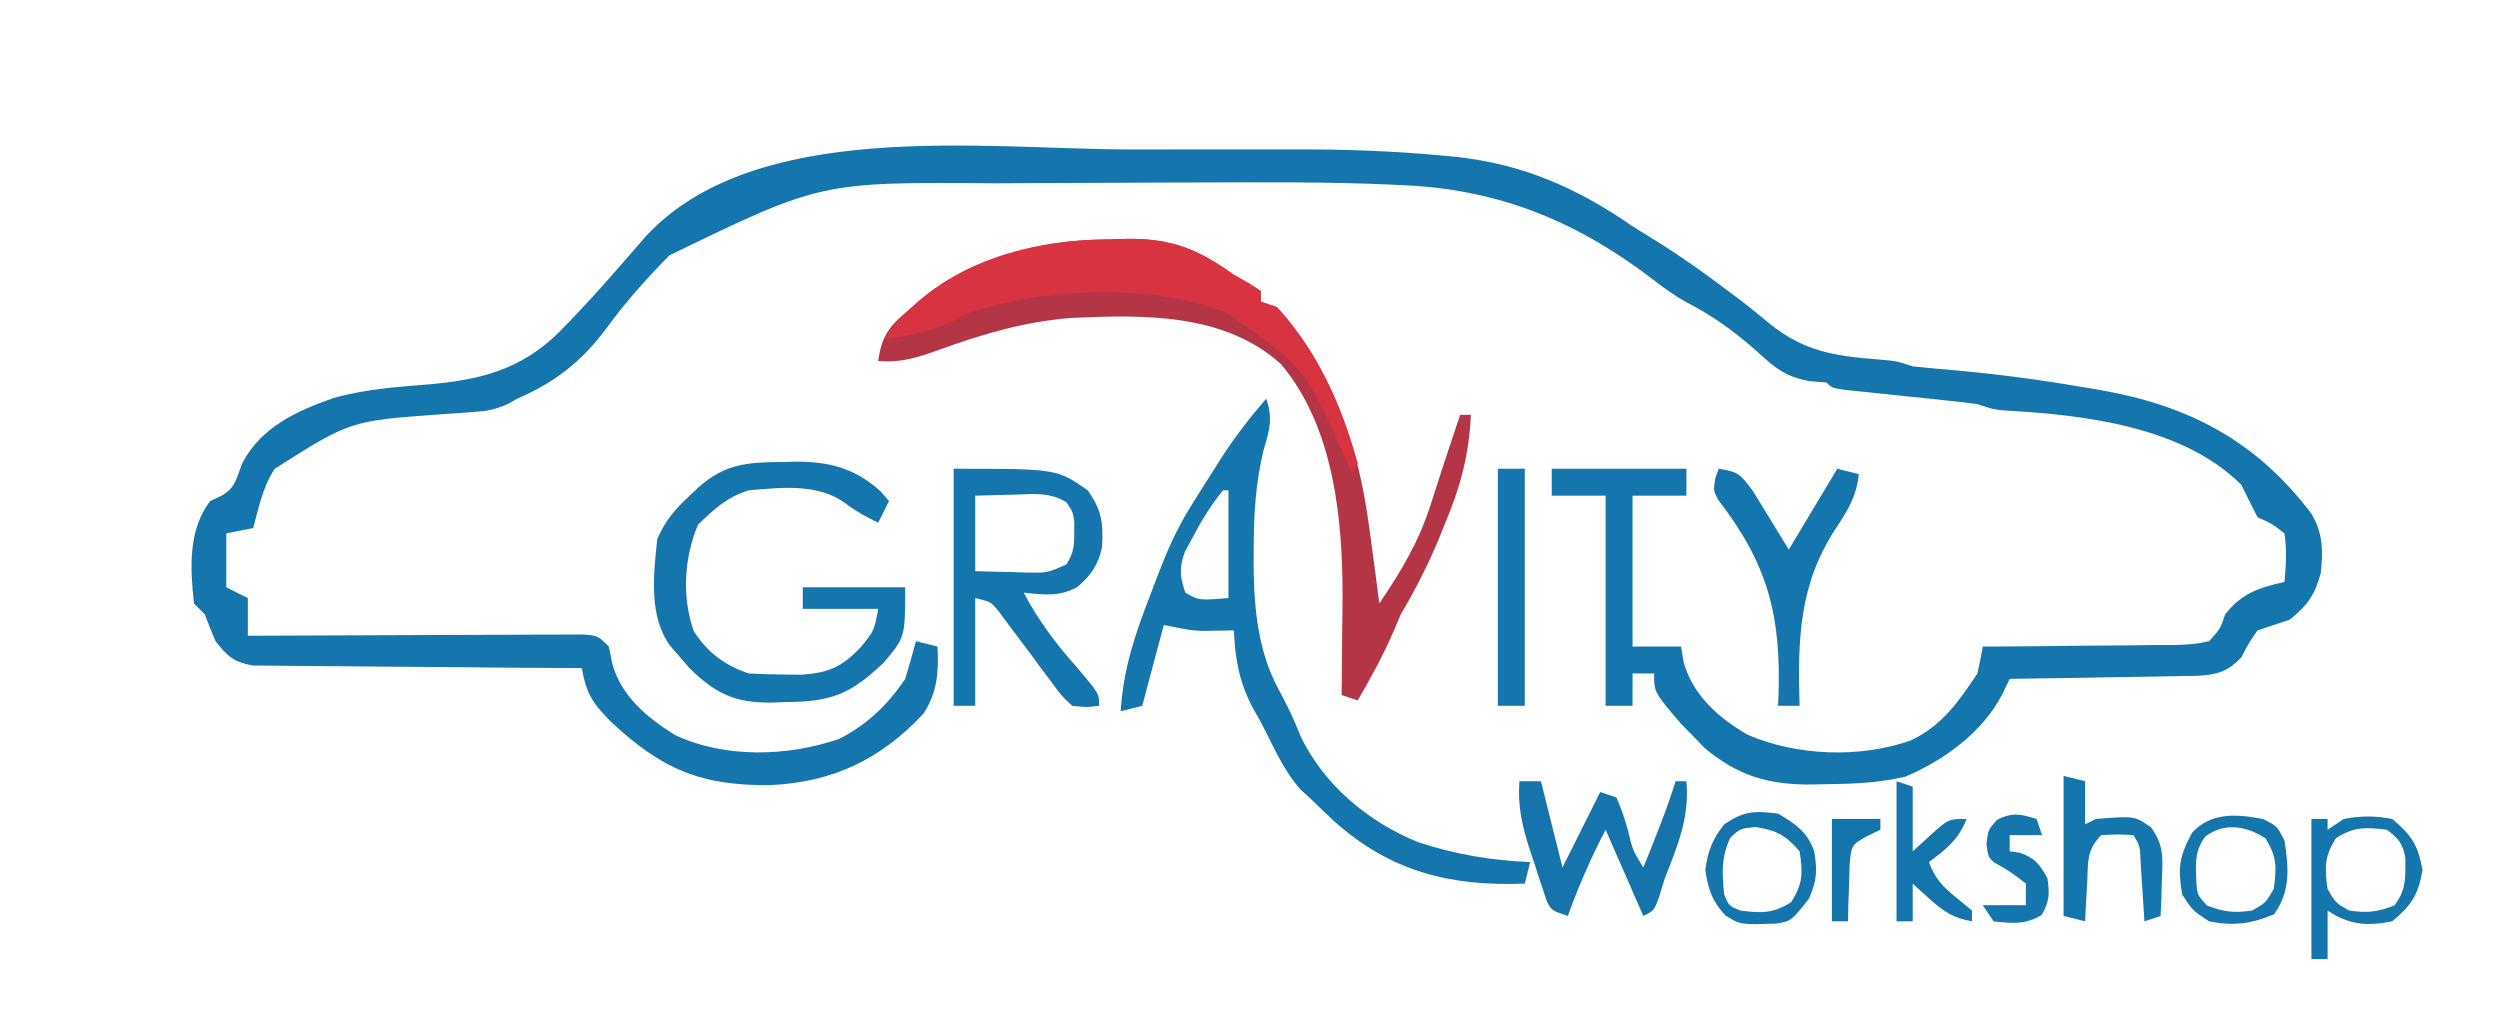 <?xml version="1.0" encoding="UTF-8"?>
<svg version="1.1" xmlns="http://www.w3.org/2000/svg" width="464" height="192">
<path d="M0 0 C4.722 0.011 9.445 0.005 14.167 -0.007 C17.875 -0.014 21.582 -0.012 25.29 -0.007 C27.029 -0.006 28.768 -0.007 30.507 -0.012 C39.782 -0.032 48.954 0.254 58.191 1.141 C59.002 1.216 59.813 1.292 60.649 1.371 C73.056 2.682 83.273 7.164 93.475 14.261 C95.284 15.392 97.096 16.517 98.912 17.636 C102.923 20.184 106.745 22.899 110.537 25.761 C111.544 26.515 112.551 27.269 113.588 28.046 C115.39 29.428 117.164 30.847 118.893 32.319 C125.297 37.48 131.062 38.364 139.033 38.972 C142.475 39.261 142.475 39.261 145.475 40.261 C148.391 40.559 151.304 40.824 154.225 41.073 C162.076 41.804 169.829 42.859 177.6 44.198 C178.534 44.356 179.468 44.514 180.431 44.676 C196.813 47.589 209.224 54.083 219.436 67.556 C221.64 71.174 221.665 74.557 221.205 78.655 C220.045 82.794 218.818 84.499 215.475 87.261 C213.479 87.939 211.479 88.607 209.475 89.261 C207.812 91.671 207.812 91.671 206.475 94.261 C203.989 96.909 201.945 97.474 198.441 97.693 C196.812 97.734 195.182 97.76 193.553 97.772 C192.693 97.79 191.833 97.808 190.947 97.827 C188.206 97.881 185.466 97.915 182.725 97.948 C180.864 97.981 179.003 98.016 177.143 98.052 C172.587 98.137 168.031 98.203 163.475 98.261 C163.019 99.206 162.562 100.152 162.092 101.126 C158.489 108.111 151.283 113.4 144.104 116.413 C138.991 117.607 134.024 117.767 128.787 117.823 C127.801 117.838 126.815 117.853 125.799 117.868 C118.01 117.758 112.832 116.033 106.83 111.077 C106.115 110.333 105.399 109.59 104.662 108.823 C103.57 107.711 103.57 107.711 102.455 106.577 C97.475 100.752 97.475 100.752 97.475 97.261 C96.155 97.261 94.835 97.261 93.475 97.261 C93.475 99.241 93.475 101.221 93.475 103.261 C91.825 103.261 90.175 103.261 88.475 103.261 C88.475 90.391 88.475 77.521 88.475 64.261 C85.175 64.261 81.875 64.261 78.475 64.261 C78.475 62.611 78.475 60.961 78.475 59.261 C86.725 59.261 94.975 59.261 103.475 59.261 C103.475 60.911 103.475 62.561 103.475 64.261 C100.175 64.261 96.875 64.261 93.475 64.261 C93.475 73.501 93.475 82.741 93.475 92.261 C96.445 92.261 99.415 92.261 102.475 92.261 C102.64 93.251 102.805 94.241 102.975 95.261 C104.785 101.416 109.457 105.515 114.885 108.655 C124.082 112.581 135.629 112.998 145.1 109.698 C150.921 106.954 153.996 102.478 157.475 97.261 C157.86 95.605 158.203 93.938 158.475 92.261 C159.731 92.257 160.988 92.253 162.283 92.248 C166.94 92.227 171.597 92.172 176.254 92.108 C178.271 92.085 180.288 92.071 182.304 92.065 C185.202 92.056 188.097 92.015 190.994 91.968 C192.349 91.974 192.349 91.974 193.731 91.98 C196.086 91.925 198.191 91.837 200.475 91.261 C202.563 88.979 202.563 88.979 203.475 86.261 C206.625 82.324 209.614 81.382 214.475 80.261 C214.763 77.211 214.921 74.299 214.475 71.261 C212.188 69.489 212.188 69.489 209.475 68.261 C208.458 66.269 207.458 64.269 206.475 62.261 C195.557 51.343 177.202 49.261 162.471 48.437 C160.475 48.261 160.475 48.261 157.475 47.261 C155.424 46.988 153.369 46.754 151.311 46.542 C149.505 46.351 149.505 46.351 147.662 46.155 C145.113 45.891 142.563 45.628 140.014 45.366 C138.212 45.175 138.212 45.175 136.373 44.979 C135.266 44.865 134.16 44.751 133.019 44.634 C130.475 44.261 130.475 44.261 129.475 43.261 C128.42 43.173 127.366 43.085 126.28 42.995 C121.742 42.119 119.979 40.606 116.6 37.511 C112.479 33.854 108.451 30.908 103.545 28.394 C101.393 27.216 99.539 25.885 97.6 24.386 C83.76 13.732 69.475 7.612 51.893 6.687 C50.753 6.626 50.753 6.626 49.59 6.563 C37.001 5.973 24.387 6.107 11.787 6.136 C10.416 6.138 9.045 6.141 7.674 6.143 C-0.266 6.16 -8.205 6.194 -16.145 6.241 C-19.093 6.258 -22.042 6.271 -24.991 6.283 C-57.205 6.029 -57.205 6.029 -85.283 19.655 C-89.575 24.039 -93.52 28.407 -97.107 33.382 C-101.706 39.476 -106.565 43.233 -113.525 46.261 C-114.132 46.598 -114.738 46.934 -115.363 47.281 C-117.711 48.345 -119.454 48.594 -122.017 48.753 C-122.881 48.816 -123.745 48.879 -124.634 48.944 C-125.547 49.007 -126.46 49.07 -127.4 49.136 C-144.525 50.356 -144.525 50.356 -158.525 59.261 C-160.735 62.575 -161.496 66.439 -162.525 70.261 C-165 70.756 -165 70.756 -167.525 71.261 C-167.525 74.561 -167.525 77.861 -167.525 81.261 C-166.205 81.921 -164.885 82.581 -163.525 83.261 C-163.525 85.571 -163.525 87.881 -163.525 90.261 C-162.715 90.256 -161.905 90.252 -161.071 90.247 C-153.449 90.207 -145.826 90.177 -138.204 90.157 C-134.285 90.147 -130.366 90.132 -126.447 90.11 C-122.667 90.088 -118.887 90.076 -115.107 90.071 C-113.663 90.067 -112.218 90.06 -110.774 90.049 C-108.756 90.035 -106.737 90.034 -104.719 90.034 C-102.994 90.027 -102.994 90.027 -101.233 90.02 C-98.525 90.261 -98.525 90.261 -96.525 92.261 C-96.216 93.808 -96.216 93.808 -95.9 95.386 C-94.258 101.436 -89.459 105.42 -84.302 108.655 C-75.063 113.02 -63.306 112.717 -53.748 109.382 C-48.622 106.796 -44.687 103.003 -41.525 98.261 C-40.817 95.94 -40.145 93.607 -39.525 91.261 C-38.205 91.591 -36.885 91.921 -35.525 92.261 C-35.282 96.915 -35.534 100.752 -38.138 104.718 C-46.045 113.203 -54.926 117.404 -66.375 117.97 C-79.331 118.16 -86.664 115.099 -96.15 106.198 C-99.499 102.854 -100.773 100.889 -101.525 96.261 C-102.715 96.255 -102.715 96.255 -103.928 96.25 C-111.403 96.212 -118.877 96.155 -126.352 96.077 C-130.194 96.037 -134.037 96.005 -137.88 95.99 C-141.589 95.975 -145.297 95.94 -149.006 95.892 C-150.42 95.878 -151.835 95.87 -153.25 95.869 C-155.232 95.866 -157.214 95.837 -159.196 95.807 C-160.324 95.798 -161.452 95.789 -162.614 95.78 C-166.17 95.146 -167.32 94.065 -169.525 91.261 C-170.232 89.611 -170.905 87.945 -171.525 86.261 C-172.185 85.601 -172.845 84.941 -173.525 84.261 C-174.222 77.709 -174.659 70.723 -170.525 65.261 C-169.865 64.951 -169.205 64.642 -168.525 64.323 C-165.79 62.87 -165.624 60.963 -164.541 58.198 C-161.036 51.511 -154.407 48.496 -147.606 46.129 C-141.414 44.384 -135.052 44.031 -128.666 43.483 C-118.57 42.479 -111.352 40.026 -104.4 32.511 C-103.889 31.98 -103.379 31.449 -102.852 30.902 C-99.512 27.405 -96.314 23.79 -93.15 20.132 C-92.614 19.514 -92.078 18.897 -91.525 18.261 C-90.927 17.571 -90.329 16.881 -89.713 16.171 C-69.412 -5.808 -27.145 -0.066 0 0 Z " fill="#1575AD" transform="translate(209.525,27.739)"/>
<path d="M0 0 C1.116 -0.037 2.231 -0.073 3.381 -0.111 C11.604 -0.155 16.446 1.829 23.062 6.562 C23.98 7.081 24.898 7.6 25.844 8.135 C26.942 8.841 26.942 8.841 28.062 9.562 C28.062 10.223 28.062 10.883 28.062 11.562 C29.052 11.893 30.043 12.223 31.062 12.562 C41.117 23.555 46.081 38.022 48.062 52.562 C48.151 53.2 48.24 53.837 48.332 54.494 C48.936 58.847 49.509 63.203 50.062 67.562 C54.127 61.536 57.331 56.265 59.562 49.312 C59.776 48.654 59.99 47.995 60.21 47.316 C60.831 45.399 61.447 43.481 62.062 41.562 C62.664 39.749 63.267 37.936 63.875 36.125 C64.463 34.362 64.463 34.362 65.062 32.562 C65.722 32.562 66.382 32.562 67.062 32.562 C66.721 39.938 65.12 45.973 62.25 52.75 C61.906 53.6 61.563 54.45 61.209 55.326 C59.155 60.317 56.804 64.917 54.062 69.562 C53.588 70.676 53.114 71.79 52.625 72.938 C50.732 77.329 48.44 81.419 46.062 85.562 C44.578 85.067 44.578 85.067 43.062 84.562 C43.073 83.747 43.083 82.931 43.094 82.091 C43.129 79.004 43.154 75.918 43.172 72.832 C43.187 70.863 43.213 68.894 43.238 66.926 C43.313 52.236 41.726 34.949 31.844 23.176 C21.327 13.65 6.382 13.959 -6.938 14.562 C-15.674 15.207 -23.571 17.559 -31.759 20.53 C-35.616 21.91 -38.77 22.943 -42.938 22.562 C-42.27 17.351 -40.384 15.632 -36.445 12.398 C-24.671 3.779 -14.523 0.025 0 0 Z " fill="#B33546" transform="translate(205.938,44.438)"/>
<path d="M0 0 C1.277 3.604 0.65 5.768 -0.438 9.375 C-1.997 15.693 -2.309 21.689 -2.312 28.188 C-2.318 29.101 -2.323 30.015 -2.328 30.957 C-2.247 39.012 -1.519 47.026 2.438 54.188 C3.958 57.012 5.232 59.611 6.375 62.625 C10.752 71.716 18.878 78.49 28.145 82.289 C35.046 84.565 41.747 85.709 49 86 C48.505 87.98 48.505 87.98 48 90 C34.1 90.532 23.11 87.789 12.562 78.375 C11.028 76.931 9.505 75.475 8 74 C7.471 73.522 6.943 73.044 6.398 72.551 C3.158 68.958 1.237 64.256 -1 60 C-1.41 59.279 -1.82 58.559 -2.242 57.816 C-4.929 52.942 -5.743 48.543 -6 43 C-7.921 43.033 -9.841 43.065 -11.762 43.098 C-14 43 -14 43 -19 42 C-20.32 46.95 -21.64 51.9 -23 57 C-24.98 57.495 -24.98 57.495 -27 58 C-26.533 50.305 -24.41 43.907 -21.625 36.75 C-21.225 35.688 -20.826 34.626 -20.414 33.531 C-18.584 28.74 -16.738 24.351 -14 20 C-13.312 18.898 -12.623 17.796 -11.914 16.66 C-11.152 15.46 -10.389 14.261 -9.625 13.062 C-9.251 12.468 -8.877 11.873 -8.492 11.26 C-5.925 7.237 -3.121 3.611 0 0 Z M-8 17 C-10.298 19.795 -12.073 22.737 -13.75 25.938 C-14.199 26.772 -14.647 27.606 -15.109 28.465 C-16.159 31.454 -16.015 33.023 -15 36 C-12.478 37.447 -12.478 37.447 -7 37 C-7 30.4 -7 23.8 -7 17 C-7.33 17 -7.66 17 -8 17 Z " fill="#1575AD" transform="translate(235,74)"/>
<path d="M0 0 C1.116 -0.037 2.231 -0.073 3.381 -0.111 C11.604 -0.155 16.446 1.829 23.062 6.562 C23.98 7.081 24.898 7.6 25.844 8.135 C26.942 8.841 26.942 8.841 28.062 9.562 C28.062 10.223 28.062 10.883 28.062 11.562 C29.052 11.893 30.043 12.223 31.062 12.562 C38.588 20.791 43.046 30.944 46.062 41.562 C45.568 42.553 45.568 42.553 45.062 43.562 C44.426 42.112 44.426 42.112 43.777 40.633 C36.288 23.81 36.288 23.81 21.637 13.539 C7.359 8.123 -11.545 8.924 -25.938 13.562 C-26.943 14.068 -27.948 14.573 -28.984 15.094 C-31.836 16.512 -34.193 17.202 -37.312 17.75 C-38.186 17.909 -39.06 18.067 -39.961 18.23 C-40.613 18.34 -41.265 18.45 -41.938 18.562 C-32.264 4.906 -15.973 0.028 0 0 Z " fill="#D83341" transform="translate(205.938,44.438)"/>
<path d="M0 0 C1.108 -0.031 1.108 -0.031 2.238 -0.062 C8.574 -0.107 13.341 1.088 18.188 5.438 C18.703 6.036 19.219 6.634 19.75 7.25 C19.09 8.57 18.43 9.89 17.75 11.25 C15.533 10.221 13.641 9.168 11.688 7.688 C6.601 3.913 -0.231 4.734 -6.25 5.25 C-10.233 6.45 -12.718 8.732 -15.688 11.625 C-18.278 17.635 -18.724 25.136 -16.484 31.387 C-13.952 35.376 -10.657 37.781 -6.25 39.25 C-4.127 39.37 -2.001 39.425 0.125 39.438 C1.246 39.452 2.368 39.466 3.523 39.48 C8.582 39.119 10.988 38.046 14.5 34.375 C16.996 31.315 16.996 31.315 17.75 27.25 C13.13 27.25 8.51 27.25 3.75 27.25 C3.75 25.93 3.75 24.61 3.75 23.25 C10.02 23.25 16.29 23.25 22.75 23.25 C22.75 32.532 22.75 32.532 18.75 37.25 C12.505 43.189 9.033 44.467 0.5 44.562 C-0.347 44.592 -1.194 44.621 -2.066 44.65 C-8.854 44.719 -12.41 43.026 -17.332 38.215 C-18.189 37.211 -18.189 37.211 -19.062 36.188 C-19.938 35.18 -19.938 35.18 -20.832 34.152 C-24.897 28.699 -23.957 20.705 -23.25 14.25 C-21.794 10.911 -19.917 8.699 -17.25 6.25 C-16.712 5.738 -16.175 5.226 -15.621 4.699 C-10.639 0.266 -6.408 0.044 0 0 Z " fill="#1575AD" transform="translate(145.25,85.75)"/>
<path d="M0 0 C19.125 0 19.125 0 24.875 4 C27.502 7.709 27.79 10.078 27.543 14.551 C26.788 17.957 25.502 19.771 22.867 22.016 C19.526 23.777 16.701 23.383 13 23 C15.807 28.29 19.023 32.544 23 37 C27 41.737 27 41.737 27 44 C24.742 44.277 24.742 44.277 22 44 C20.008 42.129 20.008 42.129 18.125 39.562 C17.443 38.658 16.761 37.753 16.059 36.82 C15.379 35.89 14.7 34.959 14 34 C12.737 32.307 11.466 30.619 10.188 28.938 C9.645 28.204 9.102 27.471 8.543 26.715 C7.012 24.73 7.012 24.73 4 24 C4 30.6 4 37.2 4 44 C2.68 44 1.36 44 0 44 C0 29.48 0 14.96 0 0 Z M4 5 C4 9.62 4 14.24 4 19 C6.438 19.081 8.874 19.14 11.312 19.188 C12.003 19.213 12.693 19.238 13.404 19.264 C17.392 19.329 17.392 19.329 20.957 17.738 C22.2 15.666 22.402 14.408 22.375 12 C22.383 11.319 22.39 10.639 22.398 9.938 C22.102 7.952 22.102 7.952 20.957 6.262 C17.921 4.304 14.796 4.686 11.312 4.812 C10.611 4.826 9.909 4.84 9.186 4.854 C7.457 4.889 5.728 4.943 4 5 Z " fill="#1575AD" transform="translate(177,87)"/>
<path d="M0 0 C3.67 0.599 3.938 0.917 6.359 4.16 C7.171 5.452 7.965 6.755 8.75 8.062 C10.152 10.352 11.555 12.641 13 15 C15.97 10.05 18.94 5.1 22 0 C23.32 0.33 24.64 0.66 26 1 C25.569 5.069 24.016 7.655 21.761 11.014 C14.868 21.526 14.645 31.699 15 44 C13.68 44 12.36 44 11 44 C11.027 43.428 11.055 42.856 11.083 42.266 C11.605 27.265 9.116 17.673 -0.12 5.757 C-1 4 -1 4 -0.642 1.778 C-0.43 1.191 -0.218 0.604 0 0 Z " fill="#1575AD" transform="translate(319,87)"/>
<path d="M0 0 C1.32 0 2.64 0 4 0 C5.32 5.28 6.64 10.56 8 16 C10.31 11.38 12.62 6.76 15 2 C15.99 2.33 16.98 2.66 18 3 C19.133 5.688 19.133 5.688 20.125 9 C21.022 12.796 21.022 12.796 23 16 C25.153 10.712 27.279 5.449 29 0 C29.66 0 30.32 0 31 0 C31.596 6.705 29.417 11.818 27 18 C26.629 19.196 26.258 20.392 25.875 21.625 C25 24 25 24 23 25 C20.69 19.72 18.38 14.44 16 9 C13.28 14.252 10.989 19.431 9 25 C6 24 6 24 5.109 22.329 C4.873 21.619 4.637 20.908 4.395 20.176 C4.003 19.003 4.003 19.003 3.604 17.807 C3.342 16.984 3.081 16.161 2.812 15.312 C2.404 14.107 2.404 14.107 1.986 12.877 C0.543 8.454 -0.343 4.711 0 0 Z " fill="#1574AC" transform="translate(282,145)"/>
<path d="M0 0 C1.65 0 3.3 0 5 0 C5 14.52 5 29.04 5 44 C3.35 44 1.7 44 0 44 C0 29.48 0 14.96 0 0 Z " fill="#1575AD" transform="translate(278,87)"/>
<path d="M0 0 C0.99 0 1.98 0 3 0 C3 0.66 3 1.32 3 2 C3.99 1.34 4.98 0.68 6 0 C9.09 -0.602 11.91 -0.611 15 0 C18.599 3.012 19.801 4.885 20.625 9.5 C19.801 14.115 18.599 15.988 15 19 C10.288 19.933 7.011 19.674 3 17 C3 19.97 3 22.94 3 26 C2.01 26 1.02 26 0 26 C0 17.42 0 8.84 0 0 Z M4.562 3.562 C2.396 6.942 2.437 9.06 3 13 C4.48 15.563 4.48 15.563 7 17 C10.281 17.478 12.299 17.277 15.375 16.062 C17.664 13.157 17.44 10.767 17.434 7.156 C16.9 4.501 16.164 3.598 14 2 C10.105 1.504 7.905 1.42 4.562 3.562 Z " fill="#1575AD" transform="translate(429,152)"/>
<path d="M0 0 C1.32 0.33 2.64 0.66 4 1 C4 3.64 4 6.28 4 9 C4.66 8.67 5.32 8.34 6 8 C13.172 7.422 13.172 7.422 16.242 9.566 C18.653 12.904 18.401 15.179 18.25 19.25 C18.214 20.513 18.178 21.777 18.141 23.078 C18.071 24.524 18.071 24.524 18 26 C17.01 26.33 16.02 26.66 15 27 C14.939 26.013 14.879 25.025 14.816 24.008 C14.733 22.726 14.649 21.445 14.562 20.125 C14.441 18.211 14.441 18.211 14.316 16.258 C14.208 13.117 14.208 13.117 13 11 C10.083 10.833 10.083 10.833 7 11 C4.142 13.858 4.592 16.147 4.375 20.125 C4.263 22.047 4.263 22.047 4.148 24.008 C4.099 24.995 4.05 25.983 4 27 C2.68 26.67 1.36 26.34 0 26 C0 17.42 0 8.84 0 0 Z " fill="#1575AD" transform="translate(383,144)"/>
<path d="M0 0 C3.206 1.9 5.399 3.335 6.699 6.938 C7.332 10.528 7.222 12.515 5.688 15.875 C2.482 19.911 2.482 19.911 -0.207 20.406 C-6.954 20.649 -6.954 20.649 -9.77 18.902 C-12.243 16.229 -13 14.002 -13.5 10.438 C-12.973 6.814 -12.223 4.881 -10 2 C-6.231 -0.513 -4.468 -0.53 0 0 Z M-8.875 4.5 C-10.564 8.253 -10.392 10.887 -10 15 C-9.102 17.148 -9.102 17.148 -7 18 C-3.105 18.496 -0.905 18.58 2.438 16.438 C4.62 13.033 4.637 10.966 4 7 C1.394 4.01 -0.212 3.126 -4.125 2.5 C-7.014 2.765 -7.014 2.765 -8.875 4.5 Z " fill="#1475AC" transform="translate(330,151)"/>
<path d="M0 0 C0.99 0.33 1.98 0.66 3 1 C3 4.96 3 8.92 3 13 C4.093 12.01 5.186 11.02 6.312 10 C9.625 7 9.625 7 13 7 C11.509 10.795 9.243 12.61 6 15 C7.129 18.049 8.634 19.645 11.125 21.625 C12.074 22.409 13.023 23.192 14 24 C14 24.66 14 25.32 14 26 C10.608 25.407 8.789 24.233 6.25 21.938 C5.33 21.116 5.33 21.116 4.391 20.277 C3.932 19.856 3.473 19.434 3 19 C3 21.31 3 23.62 3 26 C2.01 26 1.02 26 0 26 C0 17.42 0 8.84 0 0 Z " fill="#1474AC" transform="translate(352,145)"/>
<path d="M0 0 C2.625 1.312 2.625 1.312 4 4 C4.797 9.096 5.152 13.402 2.062 17.688 C-2.096 19.47 -5.55 19.909 -10 19 C-13.062 17 -13.062 17 -15 14 C-15.806 8.925 -15.554 7.033 -13.125 2.5 C-9.499 -1.303 -4.866 -0.911 0 0 Z M-10.688 3.246 C-12.778 6.04 -12.474 8.521 -12.348 11.902 C-12.148 14.153 -12.148 14.153 -10.375 16.062 C-7.299 17.277 -5.281 17.478 -2 17 C0.52 15.563 0.52 15.563 2 13 C2.563 9.06 2.604 6.942 0.438 3.562 C-3.126 1.278 -7.106 0.602 -10.688 3.246 Z " fill="#1575AD" transform="translate(420,152)"/>
<path d="M0 0 C0.33 0.99 0.66 1.98 1 3 C-0.98 3 -2.96 3 -5 3 C-5 3.99 -5 4.98 -5 6 C-4.402 6.082 -3.804 6.165 -3.188 6.25 C-0.299 7.24 0.527 8.349 2 11 C2.416 13.845 2.397 15.323 0.938 17.812 C-2.085 19.665 -4.549 19.376 -8 19 C-8.66 18.01 -9.32 17.02 -10 16 C-7.333 16 -4.667 16 -2 16 C-2 14.68 -2 13.36 -2 12 C-4.888 9.769 -4.888 9.769 -8 8 C-9 7 -9 7 -9.312 4.625 C-9 2 -9 2 -7.312 0.125 C-4.427 -1.279 -3.013 -0.921 0 0 Z " fill="#1575AD" transform="translate(378,152)"/>
<path d="M0 0 C2.97 0 5.94 0 9 0 C9 0.66 9 1.32 9 2 C8.192 2.388 7.384 2.776 6.551 3.176 C3.643 4.821 3.643 4.821 3.293 8.355 C3.258 9.62 3.223 10.885 3.188 12.188 C3.14 13.46 3.092 14.732 3.043 16.043 C3.029 17.019 3.015 17.995 3 19 C2.01 19 1.02 19 0 19 C0 12.73 0 6.46 0 0 Z " fill="#1474AC" transform="translate(340,152)"/>
<path d="" fill="#7F7F7F" transform="translate(0,0)"/>
<path d="" fill="#00FFFF" transform="translate(0,0)"/>
<path d="" fill="#00FFFF" transform="translate(0,0)"/>
<path d="" fill="#83B9D0" transform="translate(0,0)"/>
<path d="" fill="#FEEBEB" transform="translate(0,0)"/>
<path d="" fill="#7FBFBF" transform="translate(0,0)"/>
<path d="" fill="#7F7FFF" transform="translate(0,0)"/>
</svg>
